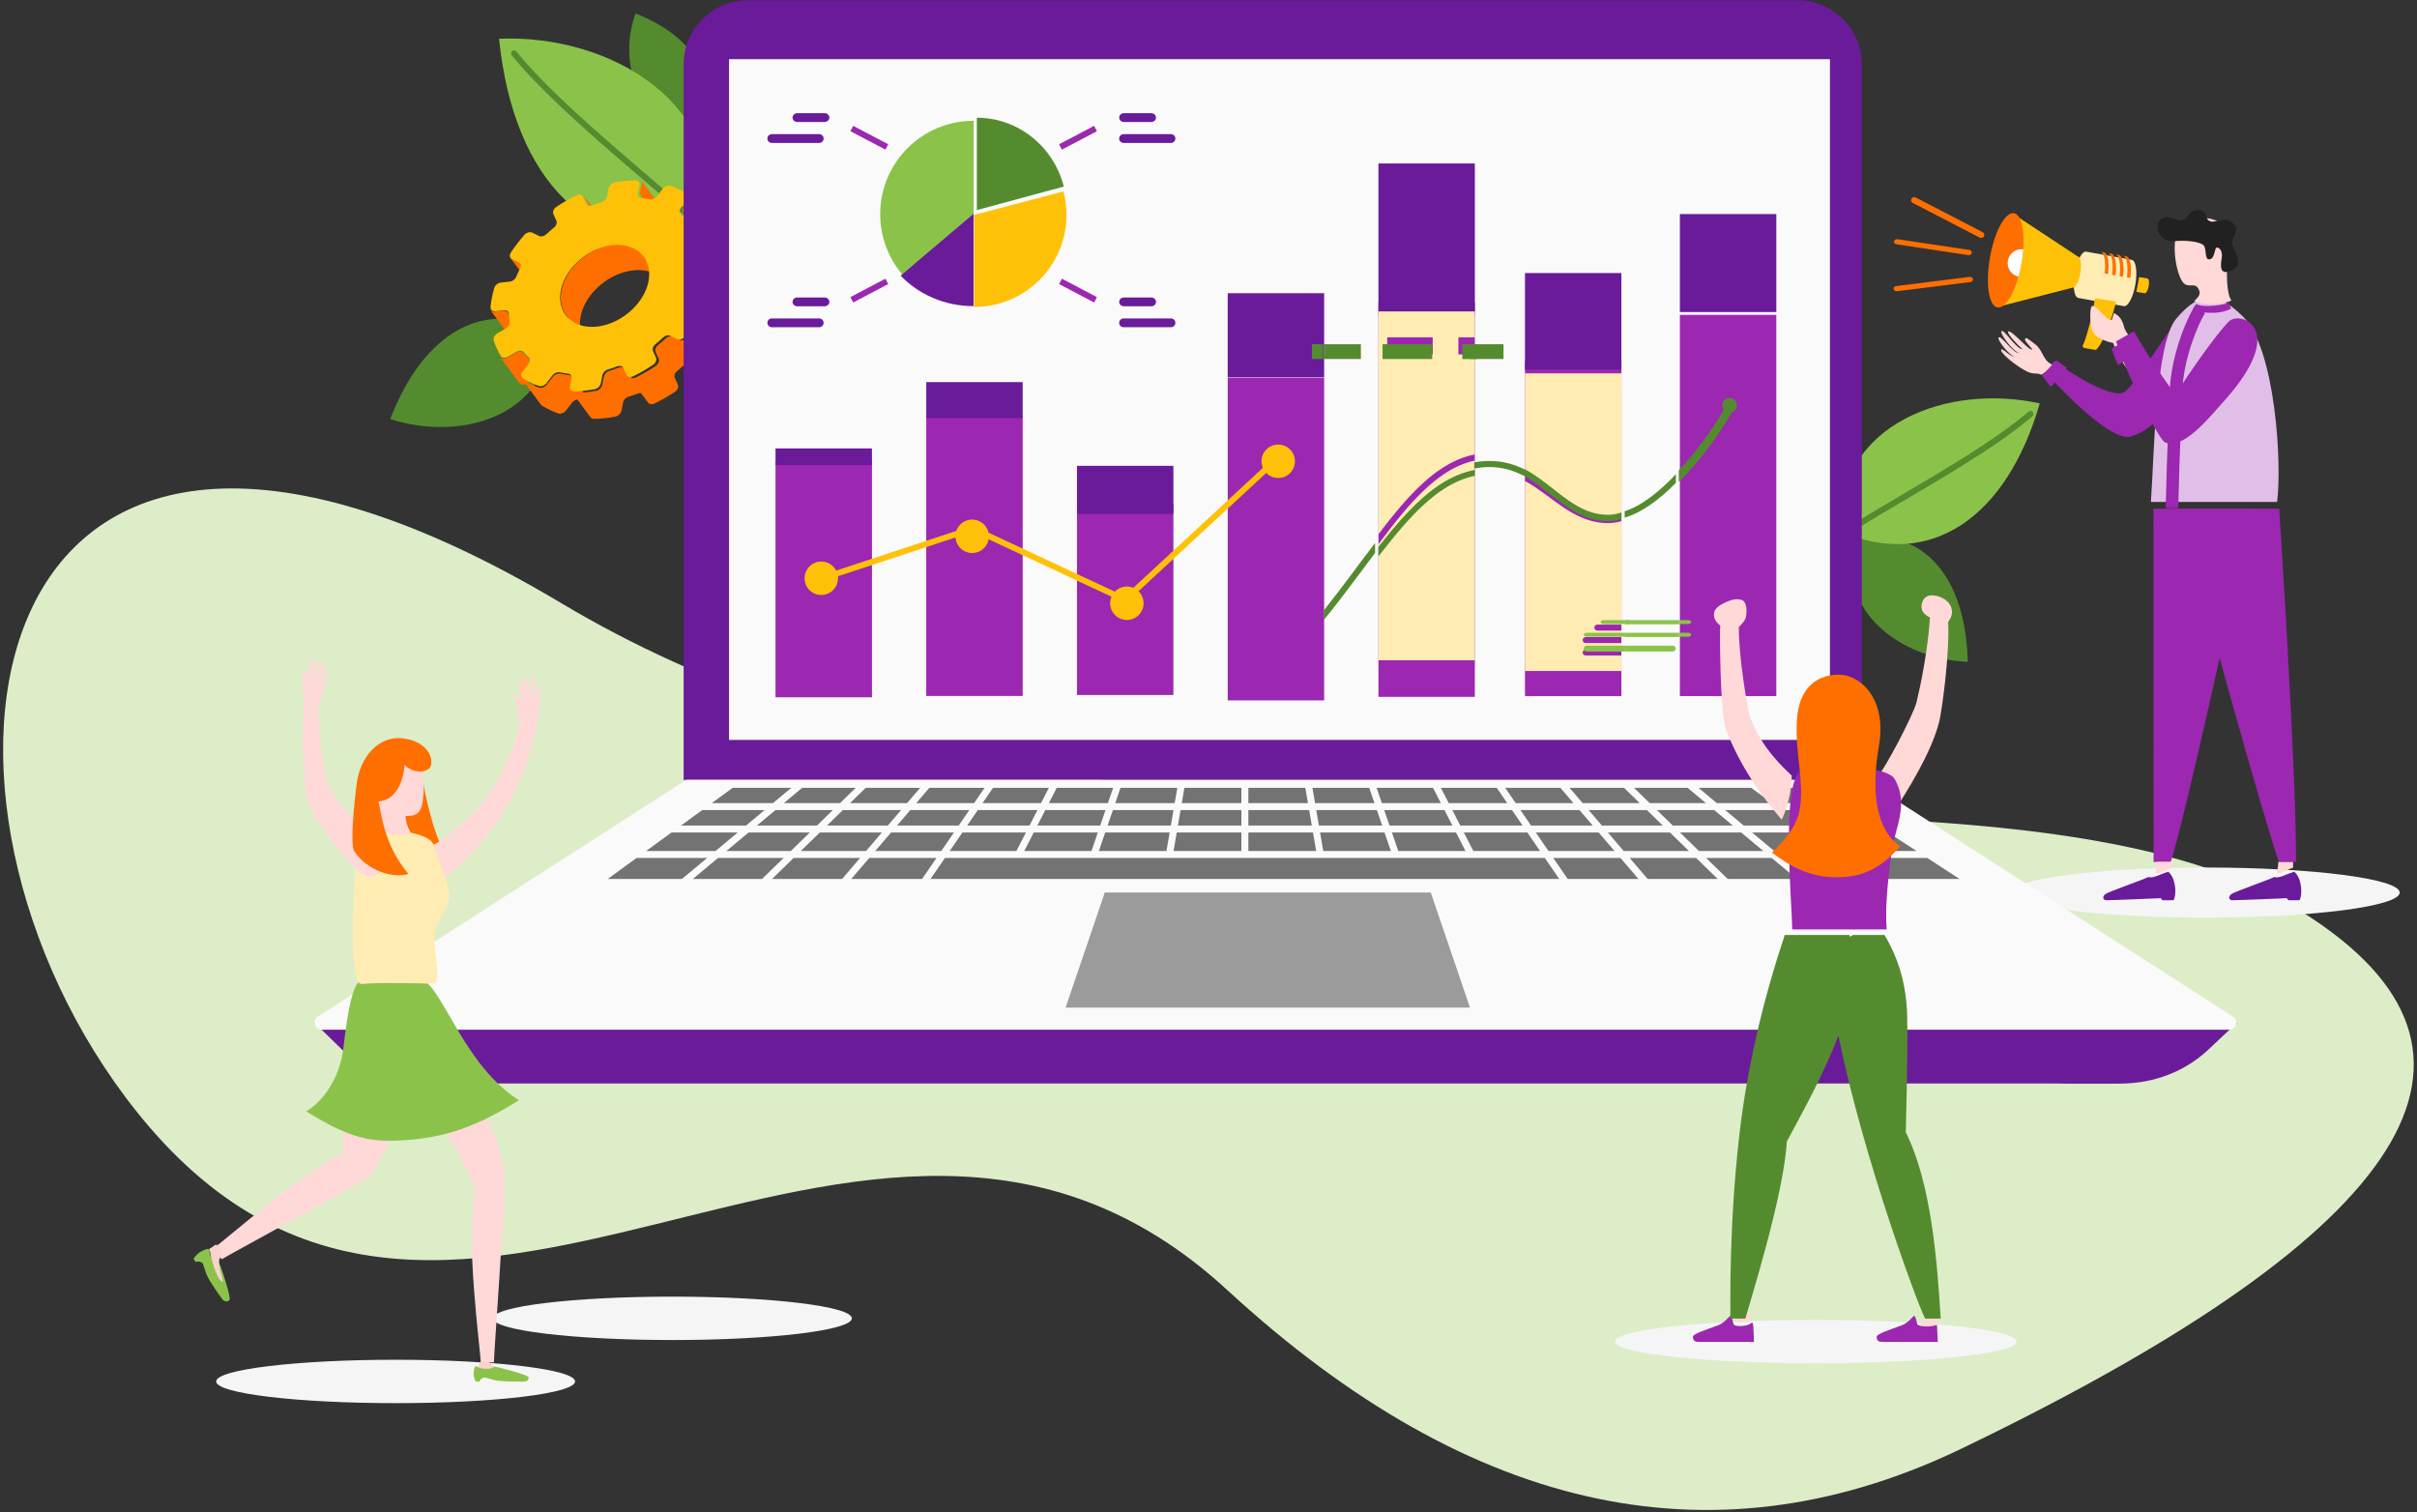 <?xml version="1.0" encoding="UTF-8"?>
<svg width="577px" height="361px" viewBox="0 0 577 361" version="1.1" xmlns="http://www.w3.org/2000/svg" xmlns:xlink="http://www.w3.org/1999/xlink">
    <rect x="0" y="0" width="577" height="361" fill="#333333" stroke="none"/>
    <!-- Generator: Sketch 64 (93537) - https://sketch.com -->
    <title>Feature1</title>
    <desc>Created with Sketch.</desc>
    <defs>
        <path d="M12.771,6.411 L6.008,6.411 L12.771,6.411 Z M5.267,6.227 C2.313,5.846 0.012,3.231 0.012,0.084 C0.012,3.231 2.313,5.846 5.267,6.227 Z" id="path-1"></path>
        <rect id="path-3" x="0.012" y="0.084" width="12.759" height="6.189"></rect>
    </defs>
    <g id="Landing" stroke="none" stroke-width="1" fill="none" fill-rule="evenodd">
        <g transform="translate(-67, -1311)" id="Feature">
            <g transform="translate(-66, 1216)">
                <g id="Feature-1" transform="translate(133, 90)">
                    <g id="Feature1" transform="translate(0, 5)">
                        <g id="Group" transform="translate(288.5, 238.5) scale(1, -1) translate(-288.5, -238.5) translate(0, 116)" fill="#DCEDC8">
                            <path d="M293,53 C205,134 105.204,-1.272 30,99 C-27,175 -5,300 134,217 C273,134 471,193 550,143 C602.667,109.667 576,67.333 470,16 C410.667,-13.333 351.667,-1 293,53 Z" id="Path"></path>
                        </g>
                        <g id="Group-28" transform="translate(93, 3)" fill-rule="nonzero">
                            <g id="Group" transform="translate(0, 73)" fill="#558B2F">
                                <path d="M38.891,3.648 C22.804,-5.463 8.02,3.535 0.164,24.04 C16.304,29.322 37.421,24.011 38.891,3.648" id="Path"></path>
                            </g>
                            <g id="Group" transform="translate(57, 0)" fill="#558B2F">
                                <path d="M15.348,26.762 C21.922,15.974 15.874,5.82 1.721,0.207 C-2.186,11.085 1.202,25.485 15.348,26.762" id="Path"></path>
                            </g>
                            <g id="Group" transform="translate(26, 6)" fill="#8BC34A">
                                <path d="M49.819,46.606 C22.036,53.473 3.563,33.974 0.137,0.253 C26.443,-0.904 55.894,15.736 49.819,46.606" id="Path"></path>
                            </g>
                            <g id="Group" transform="translate(29, 9)" fill="#558B2F">
                                <path d="M47.376,43.134 C45.245,40.927 42.029,38.053 38.211,34.742 C32.484,29.776 25.408,23.839 18.683,17.802 C11.959,11.766 5.585,5.625 1.288,0.297 C1.038,-0.011 0.584,-0.061 0.274,0.189 C-0.037,0.436 -0.086,0.89 0.164,1.198 C6.019,8.45 15.47,17.007 24.515,24.857 C29.037,28.78 33.455,32.524 37.264,35.825 C41.071,39.125 44.272,41.99 46.336,44.127 C46.612,44.414 47.069,44.423 47.356,44.147 C47.643,43.874 47.652,43.418 47.376,43.134" id="Path"></path>
                            </g>
                            <g id="Group" transform="translate(349, 125)" fill="#558B2F">
                                <path d="M0.923,0.492 C17.457,-2.212 27.315,10.083 27.738,29.994 C12.344,29.421 -4.059,18.278 0.923,0.492" id="Path"></path>
                            </g>
                            <g id="Group" transform="translate(346, 92)" fill="#8BC34A">
                                <path d="M0.095,31.756 C22.046,41.401 40.163,28.238 47.937,1.31 C26.371,-3.473 -0.4,5.763 0.095,31.756" id="Path"></path>
                            </g>
                            <g id="Group" transform="translate(346, 95)" fill="#558B2F">
                                <path d="M1.185,30.355 C3.222,28.881 6.321,26.965 9.994,24.778 C15.506,21.491 22.315,17.581 28.863,13.526 C35.417,9.467 41.694,5.271 46.189,1.371 C46.494,1.109 46.523,0.652 46.261,0.35 C45.993,0.05 45.534,0.017 45.237,0.282 C39.395,5.351 30.252,11.081 21.537,16.273 C17.188,18.871 12.932,21.34 9.251,23.536 C5.563,25.732 2.444,27.654 0.327,29.185 C0.007,29.419 -0.066,29.871 0.167,30.195 C0.407,30.519 0.857,30.591 1.185,30.355 Z" id="Path"></path>
                            </g>
                            <g id="Group" transform="translate(24, 40)" fill="#FF6F00">
                                <path d="M13.564,48.789 C13.089,49.407 12.26,49.719 11.662,49.51 C10.977,49.264 10.304,48.987 9.652,48.672 C9.453,48.576 9.262,48.472 9.069,48.371 L10.785,47.379 C11.42,47.019 12.123,47.049 12.484,47.461 C12.847,47.878 13.244,48.277 13.672,48.653 L13.564,48.789 Z M59.981,25.634 C58.836,24.09 57.692,22.546 56.55,21.004 L58.458,19.903 C58.703,19.764 58.912,19.579 59.07,19.373 C59.359,18.999 59.482,18.557 59.366,18.183 C58.946,16.861 58.375,15.61 57.655,14.442 L57.61,14.374 L53.03,8.196 L53.075,8.262 C53.795,9.43 54.368,10.681 54.788,12.005 C54.904,12.377 54.779,12.819 54.491,13.193 C54.332,13.4 54.124,13.584 53.878,13.725 L51.817,14.915 C51.576,15.053 51.372,15.236 51.215,15.438 C50.959,15.77 50.834,16.157 50.891,16.503 C50.982,17.129 51.047,17.769 51.074,18.412 C51.083,18.614 51.146,18.79 51.248,18.931 L54.9,23.855 C54.825,24.145 54.752,24.435 54.667,24.725 C54.61,24.917 54.515,25.099 54.385,25.264 C54.065,25.682 53.552,25.99 53.034,26.043 L50.876,26.263 C50.364,26.315 49.857,26.623 49.535,27.043 C49.439,27.164 49.361,27.296 49.302,27.435 C49.017,28.112 48.697,28.787 48.346,29.463 C48.115,29.905 48.121,30.353 48.348,30.659 L50.465,33.518 C50.024,34.184 49.553,34.844 49.049,35.497 C48.496,36.214 47.918,36.911 47.316,37.582 C46.79,38.173 45.962,38.413 45.403,38.143 L43.725,37.336 C43.211,37.089 42.467,37.274 41.932,37.778 C41.335,38.336 40.722,38.868 40.09,39.379 C39.961,39.484 39.851,39.599 39.756,39.722 C39.433,40.14 39.323,40.632 39.494,41.021 L40.238,42.638 C40.416,43.025 40.304,43.526 39.983,43.942 C39.854,44.109 39.694,44.261 39.504,44.388 C37.961,45.42 36.358,46.337 34.721,47.137 C34.438,47.276 34.157,47.322 33.9,47.307 C33.333,46.544 32.766,45.778 32.2,45.015 C31.923,44.639 31.35,44.536 30.76,44.756 C30.019,45.037 29.271,45.283 28.529,45.501 C28.109,45.624 27.731,45.89 27.475,46.225 C27.319,46.425 27.208,46.654 27.161,46.887 L26.769,48.879 C26.724,49.117 26.611,49.348 26.453,49.554 C26.165,49.926 25.726,50.214 25.254,50.3 C24.268,50.487 23.286,50.616 22.31,50.702 C21.368,49.431 20.425,48.158 19.481,46.884 C19.328,46.678 19.081,46.541 18.767,46.511 C18.081,46.44 17.404,46.337 16.75,46.198 C16.151,46.08 15.417,46.387 14.982,46.953 L13.696,48.62 C12.231,46.643 10.766,44.663 9.3,42.688 L9.178,42.556 C8.718,42.156 8.293,41.73 7.905,41.283 C7.544,40.87 6.842,40.839 6.206,41.202 L4.14,42.396 C3.479,42.774 2.744,42.719 2.414,42.275 C3.94,44.333 5.467,46.392 6.993,48.452 C7.283,48.844 7.886,48.914 8.477,48.672 C9.619,50.214 10.762,51.758 11.906,53.302 C11.974,53.392 12.066,53.517 12.135,53.61 C12.197,53.691 12.274,53.764 12.368,53.825 C12.957,54.192 13.579,54.538 14.232,54.85 C14.882,55.164 15.556,55.444 16.241,55.688 C16.84,55.899 17.67,55.584 18.144,54.969 L19.56,53.132 C19.88,52.719 20.356,52.448 20.823,52.376 L23.971,56.622 C24.148,56.862 24.451,57.005 24.835,56.999 C26.479,56.97 28.149,56.796 29.833,56.477 C30.305,56.394 30.744,56.106 31.031,55.732 C31.191,55.527 31.303,55.294 31.349,55.059 L31.739,53.064 C31.787,52.831 31.898,52.605 32.054,52.402 C32.311,52.07 32.688,51.802 33.108,51.681 C33.849,51.463 34.598,51.215 35.338,50.935 C35.574,50.847 35.801,50.825 36.012,50.836 L37.706,53.121 C38.011,53.535 38.667,53.627 39.299,53.317 C40.938,52.517 42.54,51.597 44.083,50.566 C44.273,50.438 44.434,50.287 44.561,50.122 C44.882,49.704 44.994,49.205 44.818,48.818 L44.073,47.199 C43.9,46.812 44.011,46.317 44.334,45.899 C44.43,45.776 44.54,45.662 44.669,45.556 C45.299,45.048 45.912,44.514 46.512,43.955 C47.046,43.454 47.791,43.267 48.305,43.515 L49.981,44.322 C50.542,44.591 51.369,44.353 51.896,43.759 C52.496,43.091 53.075,42.394 53.627,41.677 C54.181,40.96 54.698,40.234 55.179,39.504 C55.493,39.027 55.509,38.517 55.258,38.18 C54.541,37.21 53.823,36.243 53.107,35.275 C53.386,34.721 53.647,34.169 53.88,33.612 C53.939,33.474 54.019,33.344 54.113,33.221 C54.436,32.801 54.943,32.495 55.454,32.442 L57.614,32.222 C58.131,32.168 58.641,31.862 58.964,31.444 C59.091,31.279 59.189,31.094 59.246,30.905 C59.699,29.348 59.995,27.802 60.145,26.285 C60.171,26.03 60.108,25.807 59.981,25.634 Z M22.765,38.47 C20.683,35.662 21.035,31.299 24.02,27.426 C27.895,22.403 34.747,20.112 39.323,22.313 C40.377,22.821 41.218,23.522 41.842,24.363 L37.262,18.185 C36.64,17.343 35.799,16.641 34.744,16.133 C30.168,13.932 23.315,16.223 19.441,21.246 C16.457,25.119 16.103,29.482 18.185,32.291 L22.765,38.47 Z M50.725,13.956 C50.446,13.58 50.499,13.013 50.883,12.511 L52.304,10.67 C52.693,10.167 52.744,9.593 52.469,9.223 L47.892,3.046 C48.164,3.413 48.115,3.987 47.727,4.491 L46.305,6.334 C45.92,6.833 45.867,7.402 46.144,7.776 L50.725,13.956 Z M5.627,37.571 L7.788,37.353 C8.223,37.305 8.58,37.45 8.78,37.723 L4.201,31.543 C4.001,31.272 3.644,31.125 3.208,31.173 L1.048,31.393 C0.608,31.437 0.247,31.292 0.047,31.022 L4.625,37.199 C4.825,37.47 5.186,37.617 5.627,37.571 Z M40.544,9.764 C40.391,9.562 40.333,9.292 40.39,8.99 L40.786,6.991 C40.844,6.683 40.784,6.411 40.633,6.206 L36.055,0.029 C36.206,0.233 36.266,0.506 36.207,0.811 L35.81,2.811 C35.754,3.114 35.813,3.382 35.963,3.587 L40.544,9.764 Z M9.68,24.923 L11.349,25.728 C11.487,25.794 11.597,25.884 11.678,25.994 L7.099,19.817 C7.018,19.707 6.908,19.615 6.771,19.551 L5.1,18.746 C4.962,18.678 4.85,18.585 4.767,18.475 L9.345,24.653 C9.428,24.765 9.541,24.857 9.68,24.923 Z M23.157,5.304 L23.245,5.454 L27.824,11.634 L27.735,11.484 L26.991,9.866 L26.901,9.712 C25.374,7.653 23.849,5.595 22.323,3.534 L22.413,3.688 L23.157,5.304 Z" id="Shape"></path>
                            </g>
                            <g id="Group" transform="translate(24, 40)" fill="#FFC107">
                                <path d="M35.471,29.174 C39.265,24.229 38.712,18.456 34.231,16.288 C29.752,14.118 23.042,16.377 19.249,21.323 C15.453,26.275 16.007,32.046 20.486,34.213 C24.966,36.383 31.674,34.127 35.471,29.174 Z M43.085,1.353 C43.759,1.587 44.418,1.862 45.057,2.172 C45.694,2.479 46.303,2.819 46.875,3.187 C47.378,3.506 47.407,4.216 46.943,4.822 L45.551,6.637 C45.124,7.193 45.115,7.839 45.52,8.194 C45.962,8.59 46.377,9.01 46.763,9.454 C47.115,9.85 47.804,9.889 48.421,9.532 L50.45,8.358 C51.126,7.966 51.879,8.036 52.179,8.536 C52.884,9.688 53.445,10.918 53.856,12.221 C53.97,12.587 53.847,13.023 53.565,13.391 C53.41,13.594 53.206,13.776 52.965,13.917 L50.948,15.086 C50.711,15.225 50.511,15.402 50.358,15.604 C50.108,15.929 49.985,16.31 50.04,16.65 C50.13,17.267 50.194,17.897 50.22,18.531 C50.244,19.107 50.715,19.473 51.36,19.406 L53.476,19.19 C54.183,19.116 54.682,19.556 54.617,20.197 C54.473,21.691 54.179,23.213 53.737,24.746 C53.682,24.934 53.588,25.114 53.461,25.279 C53.148,25.688 52.646,25.991 52.138,26.045 L50.025,26.26 C49.524,26.312 49.029,26.615 48.713,27.028 C48.619,27.15 48.542,27.277 48.485,27.414 C48.205,28.081 47.893,28.746 47.549,29.41 C47.238,30.001 47.362,30.606 47.867,30.85 L49.508,31.643 C50.058,31.909 50.166,32.589 49.755,33.215 C49.285,33.932 48.778,34.646 48.238,35.352 C47.695,36.06 47.13,36.744 46.54,37.405 C46.026,37.987 45.215,38.223 44.668,37.957 L43.025,37.165 C42.522,36.92 41.793,37.102 41.269,37.598 C40.685,38.148 40.085,38.672 39.466,39.174 C39.34,39.278 39.232,39.391 39.139,39.512 C38.823,39.923 38.714,40.408 38.882,40.792 L39.611,42.383 C39.785,42.764 39.675,43.258 39.361,43.667 C39.235,43.832 39.078,43.981 38.892,44.107 C37.381,45.122 35.812,46.027 34.209,46.814 C33.518,47.153 32.8,47.004 32.558,46.469 L31.83,44.878 C31.612,44.386 30.983,44.226 30.331,44.468 C29.606,44.746 28.873,44.988 28.147,45.205 C27.736,45.324 27.366,45.588 27.115,45.915 C26.963,46.112 26.853,46.337 26.807,46.567 L26.424,48.528 C26.38,48.762 26.269,48.992 26.114,49.193 C25.833,49.559 25.402,49.843 24.941,49.927 C23.292,50.241 21.657,50.41 20.048,50.441 C19.355,50.454 18.927,49.958 19.054,49.299 L19.436,47.331 C19.555,46.731 19.2,46.257 18.589,46.196 C17.917,46.127 17.255,46.027 16.615,45.889 C16.028,45.772 15.31,46.075 14.883,46.632 L13.496,48.44 C13.031,49.048 12.219,49.356 11.633,49.15 C10.962,48.91 10.304,48.635 9.665,48.325 C9.027,48.017 8.418,47.678 7.842,47.316 C7.335,46.993 7.314,46.281 7.779,45.675 L9.167,43.864 C9.593,43.308 9.603,42.662 9.202,42.303 C8.751,41.909 8.334,41.489 7.955,41.049 C7.602,40.642 6.914,40.612 6.292,40.969 L4.269,42.145 C3.593,42.535 2.838,42.459 2.539,41.965 C1.834,40.813 1.273,39.583 0.867,38.275 C0.749,37.909 0.869,37.472 1.152,37.104 C1.307,36.903 1.509,36.723 1.747,36.584 L3.766,35.415 C4.006,35.274 4.207,35.094 4.362,34.893 C4.612,34.568 4.735,34.189 4.681,33.845 C4.584,33.232 4.524,32.606 4.501,31.965 C4.474,31.394 4.006,31.024 3.356,31.095 L1.242,31.312 C0.536,31.385 0.036,30.948 0.099,30.305 C0.246,28.81 0.537,27.288 0.98,25.755 C1.036,25.567 1.132,25.385 1.258,25.22 C1.572,24.811 2.069,24.508 2.578,24.458 L4.688,24.239 C5.193,24.185 5.686,23.889 5.999,23.479 C6.093,23.356 6.171,23.224 6.229,23.087 C6.507,22.42 6.824,21.758 7.169,21.093 C7.478,20.493 7.348,19.893 6.845,19.651 L5.208,18.858 C4.66,18.594 4.548,17.912 4.962,17.28 C5.436,16.563 5.944,15.848 6.484,15.143 C7.026,14.437 7.592,13.752 8.176,13.088 C8.687,12.512 9.501,12.278 10.051,12.544 L11.687,13.337 C12.191,13.581 12.924,13.391 13.448,12.904 C14.033,12.356 14.629,11.827 15.247,11.325 C15.376,11.221 15.488,11.106 15.581,10.983 C15.896,10.571 16.005,10.086 15.829,9.71 L15.106,8.118 C14.93,7.737 15.04,7.248 15.353,6.838 C15.48,6.674 15.639,6.522 15.825,6.394 C17.336,5.381 18.905,4.476 20.508,3.688 C21.198,3.348 21.917,3.499 22.159,4.032 L22.888,5.626 C23.11,6.111 23.734,6.277 24.391,6.026 C25.112,5.756 25.841,5.511 26.575,5.292 C26.981,5.175 27.348,4.918 27.598,4.593 C27.752,4.391 27.86,4.166 27.905,3.932 L28.288,1.971 C28.333,1.739 28.441,1.514 28.596,1.312 C28.88,0.944 29.315,0.656 29.781,0.567 C31.426,0.26 33.06,0.091 34.67,0.063 C35.362,0.041 35.79,0.544 35.664,1.2 L35.276,3.168 C35.163,3.77 35.517,4.238 36.127,4.307 C36.795,4.372 37.456,4.472 38.107,4.606 C38.689,4.729 39.407,4.426 39.834,3.87 L41.225,2.057 C41.69,1.449 42.494,1.141 43.085,1.353" id="Shape"></path>
                            </g>
                        </g>
                        <g id="Group" transform="translate(526.5, 213.5) scale(-1, 1) rotate(90) translate(-526.5, -213.5) translate(520, 167)" fill="#F5F5F5" fill-rule="nonzero">
                            <path d="M6.09,0.138 C2.786,0.138 0.11,20.9 0.11,46.506 C0.11,72.111 2.786,92.867 6.09,92.867 C9.391,92.867 12.069,72.111 12.069,46.506 C12.069,20.9 9.391,0.138 6.09,0.138" id="Path"></path>
                        </g>
                        <g id="Group" transform="translate(94.5, 330) scale(-1, 1) rotate(90) translate(-94.5, -330) translate(89, 287)" fill="#F5F5F5" fill-rule="nonzero">
                            <path d="M5.304,0.105 C2.444,0.105 0.125,19.285 0.125,42.946 C0.125,66.606 2.444,85.786 5.304,85.786 C8.164,85.786 10.483,66.606 10.483,42.946 C10.483,19.285 8.164,0.105 5.304,0.105" id="Path"></path>
                        </g>
                        <g id="Group" transform="translate(160.5, 315) scale(-1, 1) rotate(90) translate(-160.5, -315) translate(155, 272)" fill="#F5F5F5" fill-rule="nonzero">
                            <path d="M5.235,0.177 C2.376,0.177 0.056,19.357 0.056,43.017 C0.056,66.678 2.376,85.857 5.235,85.857 C8.095,85.857 10.414,66.678 10.414,43.017 C10.414,19.357 8.095,0.177 5.235,0.177" id="Path"></path>
                        </g>
                        <g id="Group-27" transform="translate(75, 0)">
                            <g id="Group" transform="translate(358.5, 320) scale(-1, 1) rotate(-90) translate(-358.5, -320) translate(353, 272)" fill="#F5F5F5" fill-rule="nonzero">
                                <path d="M5.214,0.062 C8.071,0.062 10.387,21.536 10.387,48.025 C10.387,74.513 8.071,95.987 5.214,95.987 C2.357,95.987 0.041,74.513 0.041,48.025 C0.041,21.536 2.357,0.062 5.214,0.062" id="Path"></path>
                            </g>
                            <g id="Group" transform="translate(0, 244)" fill="#6A1B9A" fill-rule="nonzero">
                                <path d="M0.08,0.186 L6.673,6.6 C12.07,11.765 19.39,14.665 27.023,14.665 L429.848,14.665 C437.474,14.665 444.793,11.765 450.191,6.601 L456.896,0.186 L0.08,0.186 Z" id="Path"></path>
                            </g>
                            <g id="Group" transform="translate(415, 244)" fill="#6A1B9A" fill-rule="nonzero">
                                <path d="M27.566,0.186 L20.742,6.601 C15.245,11.765 7.798,14.665 0.029,14.665 L16.465,14.665 C24.227,14.665 31.677,11.765 37.171,6.601 L43.995,0.186 L27.566,0.186 Z" id="Path"></path>
                            </g>
                            <g id="Group" transform="translate(88, 0)" fill="#6A1B9A" fill-rule="nonzero">
                                <path d="M15.565,0.074 L266.098,0.074 C274.577,0.074 281.457,6.927 281.457,15.381 L281.457,186.207 L0.203,186.207 L0.203,15.381 C0.203,6.927 7.08,0.074 15.565,0.074" id="Path"></path>
                            </g>
                            <g id="Group" transform="translate(99, 14)" fill="#FAFAFA">
                                <rect id="Rectangle" x="0.037" y="0.129" width="262.816" height="162.514"></rect>
                            </g>
                            <g id="Group" transform="translate(0, 186)" fill="#FAFAFA" fill-rule="nonzero">
                                <path d="M370.084,0.157 L88.867,0.157 L0.889,56.69 C-0.536,57.605 0.104,59.83 1.794,59.83 L457.163,59.83 C458.849,59.83 459.489,57.605 458.065,56.69 L370.084,0.157 Z" id="Path"></path>
                            </g>
                            <g id="Group" transform="translate(227.5, 227) scale(-1, 1) translate(-227.5, -227) translate(179, 213)" fill="#000000" fill-opacity="0.38" fill-rule="nonzero">
                                <polygon id="Path" points="0.078 27.562 96.616 27.562 87.263 0.081 9.433 0.081"></polygon>
                            </g>
                            <g id="Group" transform="translate(70, 188)" fill="#000000" fill-opacity="0.54" fill-rule="nonzero">
                                <path d="M271.274,9.09 L288.213,9.09 L290.489,10.752 L296.537,15.166 L312.532,15.166 L297.495,5.389 L266.833,5.389 L271.274,9.09 Z M135.143,5.389 L120.678,5.389 L119.41,9.09 L134.51,9.09 L135.143,5.389 Z M134.225,10.752 L118.842,10.752 L117.33,15.166 L133.47,15.166 L134.225,10.752 Z M71.545,3.729 L74.66,0.093 L61.665,0.093 L57.927,3.729 L71.545,3.729 Z M120.731,0.093 L107.265,0.093 L105.396,3.729 L119.486,3.729 L120.731,0.093 Z M87.541,3.729 L90.032,0.093 L76.854,0.093 L73.738,3.729 L87.541,3.729 Z M103.522,3.729 L105.391,0.093 L92.052,0.093 L89.56,3.729 L103.522,3.729 Z M118.918,5.389 L104.543,5.389 L102.639,9.09 L117.648,9.09 L118.918,5.389 Z M35.692,9.09 L50.027,9.09 L53.833,5.389 L40.133,5.389 L35.692,9.09 Z M117.08,10.752 L101.786,10.752 L99.517,15.166 L115.565,15.166 L117.08,10.752 Z M28.408,15.166 L43.783,15.166 L48.32,10.752 L33.701,10.752 L28.408,15.166 Z M52.414,9.09 L66.951,9.09 L70.123,5.389 L56.221,5.389 L52.414,9.09 Z M99.91,10.752 L84.747,10.752 L81.721,15.166 L97.643,15.166 L99.91,10.752 Z M102.669,5.389 L88.422,5.389 L85.885,9.09 L100.766,9.09 L102.669,5.389 Z M65.529,10.752 L50.707,10.752 L46.17,15.166 L61.747,15.166 L65.529,10.752 Z M82.726,10.752 L67.722,10.752 L63.941,15.166 L79.702,15.166 L82.726,10.752 Z M225.804,16.826 L229.24,21.836 L246.144,21.836 L241.849,16.826 L225.804,16.826 Z M244.042,16.826 L248.335,21.836 L265.058,21.836 L259.906,16.826 L244.042,16.826 Z M280.552,16.826 L286.566,21.836 L302.86,21.836 L295.991,16.826 L280.552,16.826 Z M55.54,3.729 L59.277,0.093 L46.485,0.093 L42.126,3.729 L55.54,3.729 Z M80.583,16.826 L77.149,21.836 L227.219,21.836 L223.783,16.826 L80.583,16.826 Z M262.293,16.826 L267.445,21.836 L283.966,21.836 L277.952,16.826 L262.293,16.826 Z M315.086,16.826 L298.813,16.826 L305.682,21.836 L322.793,21.836 L315.086,16.826 Z M62.518,16.826 L58.224,21.836 L75.128,21.836 L78.564,16.826 L62.518,16.826 Z M37.534,5.389 L22.641,5.389 L17.567,9.09 L33.093,9.09 L37.534,5.389 Z M43.885,0.093 L29.9,0.093 L24.918,3.729 L39.526,3.729 L43.885,0.093 Z M31.102,10.752 L15.29,10.752 L9.24,15.166 L25.808,15.166 L31.102,10.752 Z M44.462,16.826 L39.31,21.836 L56.031,21.836 L60.324,16.826 L44.462,16.826 Z M6.964,16.826 L0.093,21.836 L17.806,21.836 L23.817,16.826 L6.964,16.826 Z M26.416,16.826 L20.405,21.836 L36.922,21.836 L42.076,16.826 L26.416,16.826 Z M246.44,3.729 L242.704,0.093 L229.706,0.093 L232.821,3.729 L246.44,3.729 Z M222.645,15.166 L219.621,10.752 L204.455,10.752 L206.725,15.166 L222.645,15.166 Z M204.851,15.166 L202.582,10.752 L187.288,10.752 L188.801,15.166 L204.851,15.166 Z M240.428,15.166 L236.646,10.752 L221.64,10.752 L224.666,15.166 L240.428,15.166 Z M258.198,15.166 L253.661,10.752 L238.837,10.752 L242.619,15.166 L258.198,15.166 Z M294.947,3.729 L289.357,0.093 L275.878,0.093 L280.861,3.729 L294.947,3.729 Z M275.959,15.166 L270.665,10.752 L256.048,10.752 L260.585,15.166 L275.959,15.166 Z M293.715,15.166 L287.667,10.752 L273.265,10.752 L278.557,15.166 L293.715,15.166 Z M169.223,5.389 L169.858,9.09 L184.956,9.09 L183.687,5.389 L169.223,5.389 Z M199.825,5.389 L185.45,5.389 L186.718,9.09 L201.727,9.09 L199.825,5.389 Z M187.036,15.166 L185.524,10.752 L170.141,10.752 L170.898,15.166 L187.036,15.166 Z M268.674,9.09 L264.233,5.389 L250.535,5.389 L254.34,9.09 L268.674,9.09 Z M217.965,5.389 L220.502,9.09 L235.223,9.09 L232.051,5.389 L217.965,5.389 Z M234.244,5.389 L237.414,9.09 L251.953,9.09 L248.148,5.389 L234.244,5.389 Z M201.699,5.389 L203.603,9.09 L218.483,9.09 L215.946,5.389 L201.699,5.389 Z M168.45,10.752 L153.017,10.752 L153.017,15.166 L169.205,15.166 L168.45,10.752 Z M69.145,9.09 L83.864,9.09 L86.403,5.389 L72.316,5.389 L69.145,9.09 Z M151.349,0.093 L137.745,0.093 L137.123,3.729 L151.349,3.729 L151.349,0.093 Z M136.053,0.093 L122.493,0.093 L121.249,3.729 L135.428,3.729 L136.053,0.093 Z M167.53,5.389 L153.017,5.389 L153.017,9.09 L168.165,9.09 L167.53,5.389 Z M151.349,5.389 L136.836,5.389 L136.203,9.09 L151.349,9.09 L151.349,5.389 Z M135.163,15.166 L151.349,15.166 L151.349,10.752 L135.918,10.752 L135.163,15.166 Z M198.97,3.729 L197.103,0.093 L183.635,0.093 L184.882,3.729 L198.97,3.729 Z M230.628,3.729 L227.515,0.093 L214.336,0.093 L216.827,3.729 L230.628,3.729 Z M262.242,3.729 L257.882,0.093 L245.091,0.093 L248.827,3.729 L262.242,3.729 Z M166.623,0.093 L153.017,0.093 L153.017,3.729 L167.245,3.729 L166.623,0.093 Z M214.808,3.729 L212.317,0.093 L198.977,0.093 L200.846,3.729 L214.808,3.729 Z M183.117,3.729 L181.873,0.093 L168.315,0.093 L168.938,3.729 L183.117,3.729 Z M278.039,3.729 L273.056,0.093 L260.482,0.093 L264.84,3.729 L278.039,3.729 Z" id="Shape"></path>
                            </g>
                            <g id="Group" transform="translate(110, 110)" fill="#9C27B0">
                                <rect id="Rectangle" x="0.138" y="0.175" width="23.02" height="56.289"></rect>
                            </g>
                            <g id="Group" transform="translate(110, 107)" fill="#6A1B9A">
                                <rect id="Rectangle" x="0.138" y="0.053" width="23.02" height="3.993"></rect>
                            </g>
                            <g id="Group" transform="translate(146, 99)" fill="#9C27B0">
                                <rect id="Rectangle" x="0.121" y="0.172" width="23.02" height="66.975"></rect>
                            </g>
                            <g id="Group" transform="translate(146, 91)" fill="#6A1B9A">
                                <rect id="Rectangle" x="0.121" y="0.224" width="23.02" height="8.582"></rect>
                            </g>
                            <g id="Group" transform="translate(182, 120)" fill="#9C27B0">
                                <rect id="Rectangle" x="0.104" y="0.174" width="23.019" height="45.744"></rect>
                            </g>
                            <g id="Group" transform="translate(182, 111)" fill="#6A1B9A">
                                <rect id="Rectangle" x="0.104" y="0.212" width="23.019" height="11.465"></rect>
                            </g>
                            <g id="Group" transform="translate(218, 90)" fill="#9C27B0">
                                <rect id="Rectangle" x="0.085" y="0.173" width="23.02" height="77.033"></rect>
                            </g>
                            <g id="Group" transform="translate(218, 70)" fill="#6A1B9A">
                                <rect id="Rectangle" x="0.085" y="0" width="23.02" height="20.072"></rect>
                            </g>
                            <g id="Group" transform="translate(254, 72)" fill="#9C27B0">
                                <rect id="Rectangle" x="0.068" y="0.173" width="23.02" height="94.189"></rect>
                            </g>
                            <g id="Group" transform="translate(254, 39)" fill="#6A1B9A">
                                <rect id="Rectangle" x="0.068" y="0.028" width="23.02" height="36.294"></rect>
                            </g>
                            <g id="Group" transform="translate(289, 86)" fill="#9C27B0">
                                <rect id="Rectangle" x="0.049" y="0.174" width="23.02" height="80.02"></rect>
                            </g>
                            <g id="Group" transform="translate(289, 65)" fill="#6A1B9A">
                                <rect id="Rectangle" x="0.049" y="0.186" width="23.02" height="23.079"></rect>
                            </g>
                            <g id="Group" transform="translate(326, 75)" fill="#9C27B0">
                                <rect id="Rectangle" x="0.03" y="0.171" width="23.022" height="91.016"></rect>
                            </g>
                            <g id="Group" transform="translate(326, 51)" fill="#6A1B9A">
                                <rect id="Rectangle" x="0.03" y="0.106" width="23.022" height="23.394"></rect>
                            </g>
                            <g id="Group" transform="translate(146.965, 46.484) scale(-1, 1) rotate(-23.972) translate(-146.965, -46.484) translate(135.465, 25.984)" fill="#8BC34A" fill-rule="nonzero">
                                <path d="M9.109,0.12 C20.368,5.122 25.436,18.3 20.431,29.553 C18.095,34.802 13.978,38.704 9.109,40.866 L0.044,20.493 L9.109,0.12 Z" id="Path"></path>
                            </g>
                            <g id="Group" transform="translate(158, 28)" fill="#558B2F" fill-rule="nonzero">
                                <path d="M0.199,0.108 L0.199,22.153 L20.965,16.533 C18.545,7.079 10.166,0.108 0.199,0.108" id="Path"></path>
                            </g>
                            <g id="Group" transform="translate(140, 51)" fill="#6A1B9A" fill-rule="nonzero">
                                <path d="M-0,14.809 C4.292,19.278 10.503,22.089 17.414,22.089 L17.414,0.043 L-0,14.809 Z" id="Path"></path>
                            </g>
                            <g id="Group" transform="translate(169, 59.5) scale(-1, 1) rotate(90) translate(-169, -59.5) translate(155, 48)" fill="#FFC107" fill-rule="nonzero">
                                <path d="M5.802,0.052 L27.784,0.052 C27.784,12.227 17.942,22.097 5.802,22.097 C3.864,22.097 1.986,21.843 0.198,21.371 L5.802,0.052 Z" id="Path"></path>
                            </g>
                            <g id="Group" transform="translate(182.453, 32.736) scale(-1, 1) rotate(-152.241) translate(-182.453, -32.736) translate(177.453, 31.736)" fill="#9C27B0">
                                <rect id="Rectangle" x="0.114" y="0.198" width="9.448" height="1.443"></rect>
                            </g>
                            <g id="Group" transform="translate(182.574, 69.297) scale(-1, 1) rotate(152.241) translate(-182.574, -69.297) translate(177.574, 68.297)" fill="#9C27B0">
                                <rect id="Rectangle" x="0.113" y="0.103" width="9.449" height="1.443"></rect>
                            </g>
                            <g id="Group" transform="translate(132.255, 32.835) scale(-1, 1) rotate(-27.759) translate(-132.255, -32.835) translate(127.255, 31.835)" fill="#9C27B0">
                                <rect id="Rectangle" x="0.015" y="0.196" width="9.449" height="1.443"></rect>
                            </g>
                            <g id="Group" transform="translate(132.657, 69.506) scale(-1, 1) rotate(27.76) translate(-132.657, -69.506) translate(127.657, 68.506)" fill="#9C27B0">
                                <rect id="Rectangle" x="0.332" y="0.101" width="9.448" height="1.443"></rect>
                            </g>
                            <g id="Group" transform="translate(192, 32)" fill="#6A1B9A" fill-rule="nonzero">
                                <path d="M1.233,2.127 L12.536,2.127 C13.122,2.127 13.597,1.655 13.597,1.075 C13.597,0.495 13.122,0.025 12.536,0.025 L1.233,0.025 C0.646,0.025 0.171,0.495 0.171,1.075 C0.171,1.655 0.646,2.127 1.233,2.127" id="Path"></path>
                            </g>
                            <g id="Group" transform="translate(192, 27)" fill="#6A1B9A" fill-rule="nonzero">
                                <path d="M1.306,2.125 L7.841,2.125 C8.465,2.125 8.968,1.653 8.968,1.073 C8.968,0.493 8.465,0.023 7.841,0.023 L1.306,0.023 C0.685,0.023 0.181,0.493 0.181,1.073 C0.181,1.653 0.685,2.125 1.306,2.125" id="Path"></path>
                            </g>
                            <g id="Group" transform="translate(192, 76)" fill="#6A1B9A" fill-rule="nonzero">
                                <path d="M1.233,2.123 L12.536,2.123 C13.122,2.123 13.597,1.651 13.597,1.071 C13.597,0.491 13.122,0.021 12.536,0.021 L1.233,0.021 C0.646,0.021 0.171,0.491 0.171,1.071 C0.171,1.651 0.646,2.123 1.233,2.123" id="Path"></path>
                            </g>
                            <g id="Group" transform="translate(192, 71)" fill="#6A1B9A" fill-rule="nonzero">
                                <path d="M1.306,2.121 L7.841,2.121 C8.465,2.121 8.968,1.651 8.968,1.071 C8.968,0.491 8.465,0.019 7.841,0.019 L1.306,0.019 C0.685,0.019 0.181,0.491 0.181,1.071 C0.181,1.651 0.685,2.121 1.306,2.121" id="Path"></path>
                            </g>
                            <g id="Group" transform="translate(108, 32)" fill="#6A1B9A" fill-rule="nonzero">
                                <path d="M1.254,2.127 L12.556,2.127 C13.143,2.127 13.618,1.655 13.618,1.075 C13.618,0.495 13.143,0.025 12.556,0.025 L1.254,0.025 C0.667,0.025 0.192,0.495 0.192,1.075 C0.192,1.655 0.667,2.127 1.254,2.127" id="Path"></path>
                            </g>
                            <g id="Group" transform="translate(114, 27)" fill="#6A1B9A" fill-rule="nonzero">
                                <path d="M1.327,2.125 L7.862,2.125 C8.485,2.125 8.988,1.653 8.988,1.073 C8.988,0.493 8.485,0.023 7.862,0.023 L1.327,0.023 C0.705,0.023 0.202,0.493 0.202,1.073 C0.202,1.653 0.705,2.125 1.327,2.125" id="Path"></path>
                            </g>
                            <g id="Group" transform="translate(108, 76)" fill="#6A1B9A" fill-rule="nonzero">
                                <path d="M1.254,2.123 L12.556,2.123 C13.143,2.123 13.618,1.651 13.618,1.071 C13.618,0.491 13.143,0.021 12.556,0.021 L1.254,0.021 C0.667,0.021 0.192,0.491 0.192,1.071 C0.192,1.651 0.667,2.123 1.254,2.123" id="Path"></path>
                            </g>
                            <g id="Group" transform="translate(114, 71)" fill="#6A1B9A" fill-rule="nonzero">
                                <path d="M1.327,2.121 L7.862,2.121 C8.485,2.121 8.988,1.651 8.988,1.071 C8.988,0.491 8.485,0.019 7.862,0.019 L1.327,0.019 C0.705,0.019 0.202,0.491 0.202,1.071 C0.202,1.651 0.705,2.121 1.327,2.121" id="Path"></path>
                            </g>
                            <g id="Group" transform="translate(120, 109)" fill="#FFC107" fill-rule="nonzero">
                                <path d="M1.125,29.871 L37.175,17.958 L73.237,34.801 C73.512,34.93 73.836,34.881 74.056,34.677 L110.041,1.355 C110.332,1.085 110.343,0.636 110.066,0.353 C109.788,0.071 109.327,0.06 109.034,0.33 L73.415,33.312 L37.538,16.557 C37.364,16.475 37.168,16.464 36.987,16.524 L0.655,28.531 C0.274,28.656 0.07,29.058 0.2,29.428 C0.329,29.798 0.744,29.997 1.125,29.871 Z" id="Path"></path>
                            </g>
                            <path d="M121.059,134.064 C118.854,134.064 117.066,135.852 117.066,138.057 C117.066,140.262 118.854,142.05 121.059,142.05 C123.265,142.05 125.053,140.262 125.053,138.057 C125.053,135.852 123.265,134.064 121.059,134.064" id="Path" fill="#FFC107" fill-rule="nonzero" transform="translate(121.06, 138.057) scale(-1, 1) rotate(90) translate(-121.06, -138.057) "></path>
                            <path d="M157.083,124.043 C154.876,124.043 153.09,125.831 153.09,128.036 C153.09,130.24 154.876,132.029 157.083,132.029 C159.29,132.029 161.076,130.24 161.076,128.036 C161.076,125.831 159.29,124.043 157.083,124.043" id="Path" fill="#FFC107" fill-rule="nonzero" transform="translate(157.083, 128.036) scale(-1, 1) rotate(90) translate(-157.083, -128.036) "></path>
                            <path d="M194.013,140.023 C191.806,140.023 190.02,141.813 190.02,144.015 C190.02,146.22 191.806,148.011 194.013,148.011 C196.218,148.011 198.006,146.22 198.006,144.015 C198.006,141.813 196.218,140.023 194.013,140.023" id="Path" fill="#FFC107" fill-rule="nonzero" transform="translate(194.013, 144.017) scale(-1, 1) rotate(90) translate(-194.013, -144.017) "></path>
                            <g id="Group" transform="translate(254, 73)" fill="#FFECB3" fill-rule="nonzero">
                                <path d="M23.086,84.631 L0.068,84.631 L0.068,56.914 C2.019,54.293 3.947,51.787 5.886,49.485 C9.09,45.682 12.326,42.444 15.729,40.173 C18.085,38.603 20.512,37.493 23.086,36.957 L23.086,84.631 Z M0.068,54.554 L0.068,0.131 L0.068,1.343 L23.086,1.343 L23.086,7.529 L19.153,7.529 L19.153,11.611 L23.086,11.611 L23.086,35.49 C20.209,36.043 17.517,37.26 14.967,38.965 C9.642,42.52 4.889,48.177 0.068,54.554 Z M2.167,7.529 L2.167,11.611 L13.024,11.611 L13.024,7.529 L2.167,7.529 Z" id="Shape"></path>
                            </g>
                            <g id="Group" transform="translate(289, 89)" fill="#FFECB3" fill-rule="nonzero">
                                <path d="M23.069,71.185 L0.049,71.185 L0.049,25.834 C3.124,27.502 5.886,29.848 8.847,31.876 C12.051,34.069 15.539,35.897 19.913,35.894 C20.961,35.892 22.017,35.726 23.069,35.426 L23.069,60.117 L17.299,60.117 C16.912,60.117 16.599,60.436 16.599,60.831 C16.599,61.224 16.912,61.545 17.299,61.545 L23.069,61.545 L23.069,63.093 L14.527,63.093 C14.14,63.093 13.826,63.412 13.826,63.807 C13.826,64.202 14.14,64.521 14.527,64.521 L23.069,64.521 L23.069,66.068 L14.527,66.068 C14.14,66.068 13.826,66.388 13.826,66.783 C13.826,67.177 14.14,67.497 14.527,67.497 L23.069,67.497 L23.069,71.185 Z M19.92,34.466 L19.913,34.466 C17.259,34.464 14.971,33.737 12.802,32.619 C9.549,30.942 6.601,28.363 3.312,26.162 C2.269,25.465 1.189,24.805 0.049,24.231 L0.049,0.129 L23.069,0.129 L23.069,33.935 C21.991,34.28 20.935,34.466 19.92,34.466" id="Shape"></path>
                            </g>
                            <g id="Group" transform="translate(228, 153)">
                                <g id="Clipped">
                                    <mask id="mask-2" fill="white">
                                        <use xlink:href="#path-1"></use>
                                    </mask>
                                    <g id="Shape"></g>
                                    <g mask="url(#mask-2)">
                                        <mask id="mask-4" fill="white">
                                            <use xlink:href="#path-3"></use>
                                        </mask>
                                        <g id="Rectangle"></g>
                                    </g>
                                </g>
                            </g>
                            <g id="Group" transform="translate(336, 95)" fill="#558B2F" fill-rule="nonzero">
                                <path d="M1.891,3.531 C1.821,3.531 1.751,3.527 1.684,3.518 C2.017,2.931 2.278,2.427 2.459,2.026 C2.6,1.712 2.461,1.343 2.146,1.202 C2.064,1.164 1.977,1.148 1.891,1.148 C1.654,1.148 1.428,1.285 1.323,1.514 C1.161,1.876 0.909,2.363 0.578,2.942 C0.299,2.632 0.13,2.222 0.13,1.77 C0.13,0.798 0.918,0.009 1.891,0.009 C2.863,0.009 3.651,0.798 3.651,1.77 C3.651,2.743 2.863,3.531 1.891,3.531" id="Path"></path>
                            </g>
                            <g id="Group" transform="translate(241, 110)" fill="#558B2F" fill-rule="nonzero">
                                <path d="M0.037,38.004 L0.037,35.706 C4.309,30.383 8.258,24.845 12.167,19.76 C12.197,19.718 12.23,19.677 12.262,19.635 L12.262,22.018 C8.374,27.138 4.389,32.692 0.037,38.004 Z M71.85,13.571 L71.85,12.052 C72.839,11.74 73.845,11.296 74.857,10.744 C77.008,9.572 79.179,7.91 81.256,5.998 C82.219,5.112 83.161,4.173 84.074,3.203 L84.074,5.287 C82.092,7.292 79.983,9.141 77.818,10.623 C75.865,11.958 73.86,13.002 71.85,13.571 Z M48.168,3.801 C47.902,3.656 47.632,3.52 47.362,3.386 C45.033,2.245 42.522,1.499 39.583,1.499 C38.335,1.499 37.125,1.625 35.943,1.867 L35.943,0.385 C37.123,0.16 38.333,0.042 39.577,0.042 L39.592,0.042 C42.853,0.042 45.649,0.906 48.168,2.166 L48.168,3.801 Z" id="Shape"></path>
                            </g>
                            <g id="Group" transform="translate(254, 112)" fill="#558B2F" fill-rule="nonzero">
                                <path d="M0.068,20.841 L0.068,18.568 C4.889,12.418 9.642,6.968 14.967,3.539 C17.517,1.897 20.209,0.724 23.086,0.189 L23.086,1.603 C20.512,2.122 18.085,3.192 15.729,4.705 C12.326,6.894 9.09,10.015 5.886,13.682 C3.947,15.9 2.019,18.316 0.068,20.841" id="Path"></path>
                            </g>
                            <g id="Group" transform="translate(289, 112)" fill="#558B2F" fill-rule="nonzero">
                                <path d="M19.913,12.427 C15.539,12.427 12.051,10.487 8.847,8.155 C5.886,6 3.124,3.51 0.049,1.738 L0.049,0.032 C1.189,0.644 2.269,1.344 3.312,2.084 C6.601,4.425 9.549,7.165 12.802,8.946 C14.971,10.134 17.259,10.907 19.913,10.909 L19.92,10.909 C20.935,10.909 21.991,10.712 23.069,10.345 L23.069,11.927 C22.017,12.248 20.961,12.424 19.913,12.427" id="Path"></path>
                            </g>
                            <g id="Group" transform="translate(326, 96)" fill="#558B2F" fill-rule="nonzero" stroke="#558B2F" stroke-width="0.5">
                                <path d="M0.031,18.479 L0.031,16.359 C3.109,13.089 5.855,9.485 7.915,6.447 C9.035,4.794 9.957,3.302 10.613,2.133 C11.002,1.443 11.298,0.865 11.487,0.436 C11.611,0.163 11.876,0 12.154,0 C12.256,0 12.357,0.02 12.454,0.065 C12.823,0.232 12.987,0.67 12.821,1.043 C12.609,1.519 12.302,2.118 11.911,2.815 C11.496,3.559 10.982,4.414 10.384,5.359 C9.222,7.187 7.741,9.331 6.03,11.554 C4.246,13.869 2.214,16.268 0.031,18.479 Z" id="Path"></path>
                            </g>
                            <g id="Group" transform="translate(241, 82)" fill="#558B2F">
                                <rect id="Rectangle" x="0.04" y="0.182" width="8.837" height="3.528"></rect>
                            </g>
                            <g id="Group" transform="translate(238, 82)" fill="#558B2F">
                                <rect id="Rectangle" x="0.186" y="0.182" width="2.668" height="3.528"></rect>
                            </g>
                            <g id="Group" transform="translate(255, 82)" fill="#558B2F">
                                <rect id="Rectangle" x="0.055" y="0.182" width="11.843" height="3.528"></rect>
                            </g>
                            <g id="Group" transform="translate(276, 82)" fill="#558B2F">
                                <rect id="Rectangle" x="0.019" y="0.182" width="7.913" height="3.528"></rect>
                            </g>
                            <g id="Group" transform="translate(274, 82)" fill="#558B2F">
                                <rect id="Rectangle" x="0.094" y="0.182" width="3.496" height="3.528"></rect>
                            </g>
                            <g id="Group" transform="translate(313, 148)" fill="#8BC34A">
                                <rect id="Rectangle" x="0" y="0.04" width="12.873" height="1"></rect>
                            </g>
                            <g id="Group" transform="translate(307, 148)" fill="#8BC34A" fill-rule="nonzero">
                                <path d="M6.889,0.974 L0.831,0.974 C0.424,0.974 0.096,0.765 0.096,0.507 C0.096,0.25 0.424,0.04 0.831,0.04 L6.889,0.04 L6.889,0.974 Z" id="Path"></path>
                            </g>
                            <g id="Group" transform="translate(326, 148)" fill="#8BC34A" fill-rule="nonzero">
                                <path d="M2.107,0.974 L0.026,0.974 L0.026,0.04 L2.107,0.04 C2.449,0.04 2.73,0.25 2.73,0.507 C2.73,0.765 2.449,0.974 2.107,0.974" id="Path"></path>
                            </g>
                            <g id="Group" transform="translate(313, 151)" fill="#8BC34A">
                                <rect id="Rectangle" x="0" y="0.069" width="12.873" height="1"></rect>
                            </g>
                            <g id="Group" transform="translate(303, 151)" fill="#8BC34A" fill-rule="nonzero">
                                <path d="M9.977,1.003 L0.825,1.003 C0.41,1.003 0.075,0.794 0.075,0.536 C0.075,0.279 0.41,0.069 0.825,0.069 L9.977,0.069 L9.977,1.003 Z" id="Path"></path>
                            </g>
                            <g id="Group" transform="translate(326, 151)" fill="#8BC34A" fill-rule="nonzero">
                                <path d="M2.107,1.003 L0.026,1.003 L0.026,0.069 L2.107,0.069 C2.449,0.069 2.73,0.279 2.73,0.536 C2.73,0.794 2.449,1.003 2.107,1.003" id="Path"></path>
                            </g>
                            <g id="Group" transform="translate(313, 154)" fill="#8BC34A" fill-rule="nonzero">
                                <path d="M11.296,1.549 L0,1.549 L0,0.148 L11.296,0.148 C11.716,0.148 12.055,0.461 12.055,0.849 C12.055,1.236 11.716,1.549 11.296,1.549" id="Path"></path>
                            </g>
                            <g id="Group" transform="translate(303, 154)" fill="#8BC34A" fill-rule="nonzero">
                                <path d="M9.977,1.549 L0.825,1.549 C0.41,1.549 0.075,1.236 0.075,0.849 C0.075,0.461 0.41,0.148 0.825,0.148 L9.977,0.148 L9.977,1.549 Z" id="Path"></path>
                            </g>
                        </g>
                        <g id="Group-32" transform="translate(452, 47)">
                            <g id="Group" transform="translate(73.613, 116.279) scale(-1, 1) rotate(2.786) translate(-73.613, -116.279) translate(59.613, 73.779)" fill="#9C27B0" fill-rule="nonzero">
                                <path d="M23.486,0.138 C24.029,11.326 26.437,61.482 27.552,84.389 C26.16,84.457 23.486,84.588 23.486,84.588 C20.924,79.019 2.391,11.993 0.323,1.265 C3.407,1.114 23.486,0.138 23.486,0.138" id="Path"></path>
                            </g>
                            <g id="Group" transform="translate(64.5, 160) scale(-1, 1) rotate(-90) translate(-64.5, -160) translate(63, 158)" fill="#FFD8D8" fill-rule="nonzero">
                                <path d="M1.293,0.085 L2.739,0.085 L2.739,3.597 C1.39,3.64 0.669,3.864 0.11,3.996 C-0.284,3.085 0.734,1.748 1.293,0.085" id="Path"></path>
                            </g>
                            <g id="Group" transform="translate(50, 161)" fill="#6A1B9A" fill-rule="nonzero">
                                <path d="M15.634,0.124 C13.608,0.711 11.977,1.78 10.87,1.367 C10.278,1.78 1.596,4.807 0.708,5.391 C-0.195,5.993 -0.057,6.924 0.899,6.924 C2.295,6.924 13.821,6.431 13.821,6.431 C14.057,6.678 14.245,6.924 14.245,6.924 L16.879,6.924 C17.668,5.604 17.455,1.642 15.634,0.124" id="Path"></path>
                            </g>
                            <g id="Group" transform="translate(93.5, 160) scale(-1, 1) rotate(-90) translate(-93.5, -160) translate(92, 158)" fill="#FFD8D8" fill-rule="nonzero">
                                <path d="M1.357,0.083 L2.802,0.083 L2.802,3.593 C1.454,3.636 0.73,3.862 0.171,3.998 C-0.222,3.083 0.798,1.751 1.357,0.083" id="Path"></path>
                            </g>
                            <g id="Group" transform="translate(80, 161)" fill="#6A1B9A" fill-rule="nonzero">
                                <path d="M15.705,0.124 C13.672,0.711 12.048,1.78 10.932,1.367 C10.34,1.78 1.66,4.807 0.78,5.391 C-0.122,5.993 0.007,6.924 0.963,6.924 C2.366,6.924 13.892,6.431 13.892,6.431 C14.128,6.678 14.318,6.924 14.318,6.924 L16.95,6.924 C17.739,5.604 17.519,1.642 15.705,0.124" id="Path"></path>
                            </g>
                            <g id="Group" transform="translate(82.292, 116.713) scale(-1, 1) rotate(-0.034) translate(-82.292, -116.713) translate(68.292, 74.213)" fill="#9C27B0" fill-rule="nonzero">
                                <path d="M4.205,0.209 C3.972,4.459 0.148,61.62 0.135,84.557 C1.529,84.557 4.205,84.559 4.205,84.559 C6.497,78.874 25.846,11.04 27.397,0.224 C24.306,0.222 4.205,0.209 4.205,0.209" id="Path"></path>
                            </g>
                            <g id="Group" transform="translate(36, 27)" fill="#9C27B0">
                                <path d="M34.307,0.083 C29.411,4.004 21.954,18.215 18.944,19.691 C15.985,21.141 6.223,15.153 2.458,12.164 C1.423,13.485 0.048,14.572 0.048,14.572 C1.984,16.82 15.453,31.571 20.658,30.232 C25.869,28.896 31.125,21.88 35.292,17.791 C39.46,13.699 34.307,0.083 34.307,0.083" id="Path"></path>
                            </g>
                            <g id="Group" transform="translate(25, 32)" fill="#FFD8D8" fill-rule="nonzero">
                                <path d="M12.908,8.045 C10.595,7.017 10.785,4.653 8.841,3.176 C6.906,1.698 6.642,1.46 6.429,1.964 C6.209,2.471 8.531,4.459 8.029,4.479 C7.181,4.509 3.265,-0.205 2.43,0.129 C1.862,0.358 4.471,3.202 5.83,4.372 C4.251,4.339 1.369,-0.602 0.784,0.079 C0.397,0.537 3.235,4.627 4.994,5.31 C3.515,5.31 0.844,1.131 0.147,1.539 C-0.415,1.868 2.339,5.535 3.925,6.209 C2.589,5.963 1.08,4.044 0.738,4.459 C0.321,4.972 3.347,7.691 6.216,9.337 C8.486,10.638 8.804,9.841 10.368,10.448 C11.929,9.535 12.908,8.045 12.908,8.045" id="Path"></path>
                            </g>
                            <g id="Group" transform="translate(38.889, 42.022) scale(-1, 1) rotate(106.35) translate(-38.889, -42.022) translate(35.889, 38.522)" fill="#9C27B0" fill-rule="nonzero">
                                <path d="M2.593,0.042 C2.593,0.042 0.38,4.157 0.194,4.405 C0.868,5.088 2.58,6.18 2.593,6.258 C3.114,5.556 5.825,1.478 5.799,1.328 C5.411,1.064 2.593,0.042 2.593,0.042" id="Path"></path>
                            </g>
                            <g id="Group" transform="translate(76.5, 48.5) scale(-1, 1) translate(-76.5, -48.5) translate(61, 24)" fill="#E1BEE7" fill-rule="nonzero">
                                <path d="M0.405,48.833 L30.521,48.833 C29.74,38.18 29.5,11.083 24.507,5.123 C18.6,-1.932 14.359,-1.119 8.568,4.549 C0.759,12.191 -0.796,39.95 0.405,48.833" id="Path"></path>
                            </g>
                            <g id="Group" transform="translate(65, 26)" fill="#9C27B0" fill-rule="nonzero">
                                <path d="M6.914,0.179 C6.417,0.905 5.848,1.96 5.224,3.321 C3.379,7.389 1.143,14.078 0.961,20.555 C0.805,26.457 0.376,31.593 0.009,48.285 L3.011,48.345 C3.379,31.681 3.798,26.63 3.964,20.626 C4.061,16.701 5.036,12.503 6.2,9.024 C6.785,7.283 7.408,5.721 7.98,4.459 C8.549,3.202 9.088,2.232 9.419,1.752 L6.914,0.179 Z" id="Path"></path>
                            </g>
                            <g id="Group" transform="translate(67, 5)" fill="#FFD8D8" fill-rule="nonzero">
                                <path d="M12.728,11.48 C12.553,12.876 12.489,18.186 13.691,19.707 C12.82,20.354 8.232,21.267 4.804,19.917 C5.54,19.025 6.702,18.425 5.761,16.843 C4.74,15.117 3.004,17.436 1.631,14.609 C0.024,11.317 -0.458,4.819 1.128,3.008 C2.912,0.982 6.454,-1.496 11.256,1.266 C15.166,3.518 13.083,8.643 12.728,11.48" id="Path"></path>
                            </g>
                            <g id="Group" transform="translate(63, 3)" fill="#212121" fill-rule="nonzero">
                                <path d="M12.336,11.924 C11.252,11.941 11.804,9.161 11.003,8.498 C10.061,7.714 6.894,7.262 3.831,7.591 C0.762,7.92 -1.152,4.027 0.812,2.409 C2.769,0.792 4.553,3.02 6.014,2.545 C7.723,1.993 7.418,-0.031 9.948,0.181 C12.286,0.377 11.231,2.493 12.712,2.87 C14.244,3.256 16.497,1.28 18.368,3.616 C19.75,5.348 17.666,6.361 17.887,8.289 C18.028,9.494 21.112,13.048 17.786,14.555 C14.462,16.06 15.229,12.756 15.404,11.391 C15.582,10.026 14.944,9.125 14.244,9.098 C13.541,9.069 13.897,11.904 12.336,11.924" id="Path"></path>
                            </g>
                            <g id="Group" transform="translate(75.554, 26.095) scale(-1, 1) rotate(-79.798) translate(-75.554, -26.095) translate(73.554, 21.095)" fill="#9C27B0" fill-rule="nonzero">
                                <path d="M1.988,0.4 C1.727,1.283 1.751,6.543 3.085,8.105 C2.719,8.552 2.374,8.892 1.988,9.145 C1.038,8.064 -0.563,3.624 0.508,0.126 C1.099,0.233 1.988,0.4 1.988,0.4" id="Path"></path>
                            </g>
                            <g id="Group" transform="translate(58, 19)" fill="#FFC107" fill-rule="nonzero">
                                <path d="M2.649,0.48 C2.997,0.536 3.129,1.372 2.948,2.346 C2.767,3.317 2.337,4.06 1.988,4.004 L0.015,3.679 L0.675,0.155 L2.649,0.48 Z" id="Path"></path>
                            </g>
                            <g id="Group" transform="translate(43, 13)" fill="#FFECB3" fill-rule="nonzero">
                                <path d="M3.026,0.081 L13.907,2.037 C14.899,2.217 15.284,4.836 14.767,7.888 C14.244,10.939 13.017,13.267 12.016,13.088 L1.144,11.132 C0.144,10.952 -0.242,8.331 0.281,5.279 C0.798,2.23 2.026,-0.098 3.026,0.081" id="Path"></path>
                            </g>
                            <g id="Group" transform="translate(25, 4)" fill="#FFC107" fill-rule="nonzero">
                                <path d="M19.05,10.249 C19.721,10.37 19.978,12.13 19.628,14.18 C19.28,16.229 18.449,17.794 17.771,17.673 L0.057,22.229 L3.652,0.097 L19.05,10.249 Z" id="Path"></path>
                            </g>
                            <g id="Group" transform="translate(26.732, 15.133) scale(-1, 1) rotate(-99.948) translate(-26.732, -15.133) translate(15.232, 11.133)" fill="#FF6F00" fill-rule="nonzero">
                                <path d="M11.497,0.082 C17.804,0.082 22.918,1.793 22.918,3.909 C22.916,6.025 17.802,7.743 11.497,7.737 C5.187,7.737 0.075,6.019 0.075,3.911 C0.075,1.793 5.19,0.075 11.497,0.082" id="Path"></path>
                            </g>
                            <g id="Group" transform="translate(28.719, 15.524) scale(-1, 1) rotate(-9.898) translate(-28.719, -15.524) translate(26.719, 12.024)" fill="#FFFFFF" fill-rule="nonzero">
                                <path d="M0.264,0.146 C0.153,1.197 0.098,2.309 0.103,3.462 C0.098,4.615 0.162,5.728 0.264,6.777 C2.022,6.687 3.426,5.238 3.422,3.459 C3.424,1.679 2.022,0.231 0.264,0.146" id="Path"></path>
                            </g>
                            <g id="Group" transform="translate(55.793, 16.497) scale(-1, 1) rotate(-177.795) translate(-55.793, -16.497) translate(54.793, 13.497)" fill="#FF6F00" fill-rule="nonzero">
                                <path d="M0.864,0.277 C1.333,3.034 1.001,5.309 0.048,5.514 L0.864,5.338 C1.817,5.135 2.148,2.857 1.682,0.102 L0.864,0.277 Z" id="Path"></path>
                            </g>
                            <g id="Group" transform="translate(54.052, 16.278) scale(-1, 1) rotate(-177.793) translate(-54.052, -16.278) translate(53.052, 13.278)" fill="#FF6F00" fill-rule="nonzero">
                                <path d="M0.833,0.37 C1.293,3.128 0.971,5.403 0.018,5.608 L0.833,5.431 C1.786,5.227 2.111,2.951 1.651,0.194 L0.833,0.37 Z" id="Path"></path>
                            </g>
                            <g id="Group" transform="translate(52.584, 15.825) scale(-1, 1) rotate(-177.877) translate(-52.584, -15.825) translate(51.084, 12.825)" fill="#FF6F00" fill-rule="nonzero">
                                <path d="M1.019,0.24 C1.481,2.997 1.148,5.273 0.201,5.476 L1.019,5.301 C1.963,5.098 2.299,2.823 1.835,0.066 L1.019,0.24 Z" id="Path"></path>
                            </g>
                            <g id="Group" transform="translate(50.843, 15.606) scale(-1, 1) rotate(-177.793) translate(-50.843, -15.606) translate(49.343, 12.606)" fill="#FF6F00" fill-rule="nonzero">
                                <path d="M0.984,0.334 C1.45,3.092 1.119,5.367 0.166,5.57 L0.984,5.395 C1.937,5.191 2.266,2.915 1.799,0.158 L0.984,0.334 Z" id="Path"></path>
                            </g>
                            <g id="Group" transform="translate(45, 24)" fill="#FFC107" fill-rule="nonzero">
                                <path d="M8.131,1.016 C7.736,3.175 5.443,10.62 3.364,12.548 C2.221,12.353 1.195,12.181 0.762,12.11 C0.321,12.035 -0.033,11.783 0.352,11.173 C0.74,10.565 2.529,4.68 3.119,0.17 C3.798,0.284 8.131,1.016 8.131,1.016" id="Path"></path>
                            </g>
                            <g id="Group" transform="translate(47, 26)" fill="#FFD8D8" fill-rule="nonzero">
                                <path d="M5.47,8.882 C5.47,8.882 0.861,8.045 0.347,5.565 C-0.237,2.756 0.019,0.314 0.405,0.076 C1.324,-0.488 4.279,4.138 5.156,3.325 C5.27,2.877 5.534,2.199 5.649,1.729 C6.238,2.082 7.5,2.598 8.083,5.108 C8.363,6.33 10.399,8.364 12.929,14.045 L10.77,17.205 C6.916,13.571 5.47,8.882 5.47,8.882" id="Path"></path>
                            </g>
                            <g id="Group" transform="translate(53, 29)" fill="#9C27B0" fill-rule="nonzero">
                                <path d="M4.461,3.073 C6.251,6.714 13.431,17.35 14.396,18.188 C17.77,12.714 24.138,3.742 27.016,0.805 C29.765,-2.008 41.533,2.355 26.05,19.613 C22.278,23.818 16.137,31.554 11.798,29.612 C9.446,27.876 1.024,9.051 0.187,5.483 L4.461,3.073 Z" id="Path"></path>
                            </g>
                            <g id="Group" transform="translate(55.945, 36.747) scale(-1, 1) rotate(90.022) translate(-55.945, -36.747) translate(52.445, 32.747)" fill="#9C27B0" fill-rule="nonzero">
                                <path d="M2.951,0.113 C2.951,0.113 0.236,5.157 0.011,5.46 C0.837,6.304 2.935,7.637 2.951,7.738 C3.59,6.879 6.918,1.872 6.887,1.691 C6.407,1.367 2.951,0.113 2.951,0.113" id="Path"></path>
                            </g>
                            <g id="Group" transform="translate(0, 10)" fill="#FF6F00" fill-rule="nonzero">
                                <path d="M18.121,2.673 L1.002,0.103 C0.602,0.043 0.224,0.271 0.158,0.61 C0.086,0.948 0.356,1.27 0.749,1.33 L17.875,3.9 C18.268,3.96 18.645,3.734 18.709,3.396 C18.784,3.057 18.514,2.733 18.121,2.673" id="Path"></path>
                            </g>
                            <g id="Group" transform="translate(4, 0)" fill="#FF6F00" fill-rule="nonzero">
                                <path d="M17.313,8.43 L1.339,0.154 C0.968,-0.037 0.511,0.097 0.314,0.45 C0.11,0.805 0.254,1.248 0.619,1.44 L16.59,9.716 C16.962,9.907 17.425,9.773 17.622,9.42 C17.819,9.065 17.684,8.622 17.313,8.43" id="Path"></path>
                            </g>
                            <g id="Group" transform="translate(0, 19)" fill="#FF6F00" fill-rule="nonzero">
                                <path d="M18.149,0.109 L0.663,2.293 C0.257,2.344 -0.025,2.66 0.036,3.001 C0.101,3.341 0.471,3.576 0.878,3.525 L18.37,1.341 C18.77,1.291 19.051,0.974 18.991,0.634 C18.933,0.293 18.555,0.06 18.149,0.109" id="Path"></path>
                            </g>
                        </g>
                        <g id="Group-31" transform="translate(404, 142)">
                            <g id="Group" transform="translate(44, 172)" fill="#9C27B0" fill-rule="nonzero">
                                <path d="M14.594,6.363 C14.594,6.363 14.519,4.867 14.43,2.817 C14.374,1.561 14.098,1.647 13.788,1.973 C13.092,2.578 9.878,2.994 9.648,1.973 C9.532,1.433 9.229,0.033 8.946,0.144 C8.642,0.261 7.552,1.817 6.049,2.38 C3.11,3.482 0.013,4.411 0.013,5.157 C0.013,6.366 0.903,6.363 1.503,6.363 L14.594,6.363" id="Path"></path>
                            </g>
                            <g id="Group" transform="translate(57.283, 173.458) scale(-1, 1) rotate(70.319) translate(-57.283, -173.458) translate(55.283, 170.958)" fill="#FFD8D8" fill-rule="nonzero">
                                <path d="M2.083,0.39 C0.933,0.248 -0.792,2.749 0.706,3.453 C1.119,3.646 1.64,3.925 2.083,4.121 C2.885,3.635 4.403,0.607 3.539,0.046 C3.225,0.485 2.519,0.546 2.083,0.39" id="Path"></path>
                            </g>
                            <g id="Group" transform="translate(33, 81)" fill="#558B2F" fill-rule="nonzero">
                                <path d="M5.388,0.213 L12.878,0.213 C16.33,6.024 18.147,12.27 18.301,19.798 C18.491,29.323 17.957,45.577 17.957,47.317 C24.089,59.563 25.482,78.499 26.294,91.795 L22.578,91.795 C20.644,88.154 5.176,46.209 0.549,16.768 C-1.59,3.144 5.388,0.213 5.388,0.213" id="Path"></path>
                            </g>
                            <g id="Group" transform="translate(0, 172)" fill="#9C27B0" fill-rule="nonzero">
                                <path d="M14.73,6.363 C14.73,6.363 14.655,4.867 14.572,2.817 C14.517,1.561 14.234,1.647 13.923,1.973 C13.229,2.578 10.011,2.994 9.788,1.973 C9.669,1.433 9.367,0.033 9.079,0.144 C8.777,0.261 7.685,1.817 6.184,2.38 C3.249,3.482 0.148,4.411 0.148,5.157 C0.148,6.366 1.036,6.363 1.64,6.363 L14.73,6.363" id="Path"></path>
                            </g>
                            <g id="Group" transform="translate(10, 171)" fill="#FFD8D8" fill-rule="nonzero">
                                <path d="M0.879,1.145 C1.101,0.172 3.633,-0.504 3.77,0.919 C3.808,1.309 3.883,1.815 3.921,2.23 L3.913,2.23 C3.287,2.742 0.382,3.094 0.181,2.23 C0.623,2.102 0.879,1.545 0.879,1.145" id="Path"></path>
                            </g>
                            <g id="Group" transform="translate(9, 81)" fill="#558B2F" fill-rule="nonzero">
                                <path d="M0.089,91.795 C0.089,87.737 -0.222,69.478 2.197,48.234 C4.115,31.371 8.062,15.226 13.066,0.213 L28.475,0.213 C34.331,12.084 20.367,36.871 13.551,49.533 C12.897,62.196 4.465,88.788 3.661,91.795 L0.089,91.795 Z" id="Path"></path>
                            </g>
                            <g id="Group" transform="translate(44, 0)" fill="#FFD8D8" fill-rule="nonzero">
                                <path d="M13.647,0.145 L13.647,0.155 C12.553,-0.024 11.532,0.427 11.096,1.32 C10.031,3.529 11.369,4.78 12.729,5.41 C12.249,13.327 10.334,22.396 9.506,25.726 C8.84,28.435 1.957,41.736 0.174,43.393 C0.174,43.393 0.885,51.538 3.458,52.734 C7.533,46.634 13.165,37.451 14.954,30.248 C15.531,27.916 17.447,14.497 17.077,6.505 C17.432,5.898 18.126,5.02 17.972,3.746 C17.72,1.622 15.636,0.368 13.647,0.145" id="Path"></path>
                            </g>
                            <g id="Group" transform="translate(23, 41)" fill="#9C27B0">
                                <path d="M0.856,38.886 C0.856,33.951 -1.811,5.03 2.608,1.305 C4.853,-0.587 23.163,-0.587 25.246,2.896 C28.837,8.895 25.355,14.782 24.612,20.196 C23.869,25.607 22.932,33.313 23.401,38.886 L0.856,38.886" id="Path"></path>
                            </g>
                            <g id="Group" transform="translate(5, 1)" fill="#FFD8D8">
                                <path d="M18.735,42.167 C16.826,40.324 11.428,35.533 8.742,28.041 C8.291,26.78 6.021,13.96 6.116,6.684 C7.402,5.463 7.512,4.988 7.757,4.521 C8.007,3.356 8.248,0.523 6.562,0.147 C5.855,-0.011 4.888,-0.013 3.636,0.495 C1.099,1.528 -0.112,2.496 0.222,4.285 C0.455,5.533 1.667,6.325 1.667,6.325 C1.495,7.293 1.644,27.316 2.951,30.894 C5.612,38.178 10.353,45.767 16.342,52.697 C18.815,47.475 18.735,42.167 18.735,42.167" id="Path"></path>
                            </g>
                            <g id="Group" transform="translate(19, 19)" fill="#FF6F00" fill-rule="nonzero">
                                <path d="M15.983,0.065 C21.129,0.065 27.536,5.861 25.542,17.137 C23.545,28.413 25.036,37.333 30.644,41.041 C26.348,45.744 22.598,48.436 15.24,48.436 C9.253,48.436 4.422,45.921 0.009,42.544 C2.567,40.157 6.166,36.281 6.759,31.573 C7.614,24.779 5.561,19.248 5.947,11.237 C6.367,2.385 11.57,0.065 15.983,0.065" id="Path"></path>
                            </g>
                        </g>
                        <g id="Group-29" transform="translate(46, 157)">
                            <g id="Group" transform="translate(60, 110)" fill="#FFD8D8" fill-rule="nonzero">
                                <path d="M10.595,0.053 C11.975,4.105 14.442,8.862 14.442,15.415 C14.442,21.966 11.907,56.391 11.907,58.264 L8.775,58.264 C8.775,56.079 4.873,27.419 7.483,17.045 C4.139,8.841 0.153,2.53 0.153,2.53 L10.595,0.053 Z" id="Path"></path>
                            </g>
                            <g id="Group" transform="translate(68, 168)" fill="#F7D3C9" fill-rule="nonzero">
                                <path d="M3.657,1.006 C3.396,0.054 0.078,-0.66 0.249,1.006 C0.289,1.389 0.234,1.76 0.076,2.067 L0.078,2.067 C0.82,2.568 7.752,4.346 8.895,3.112 C8.097,2.757 3.657,2.016 3.657,1.006" id="Path"></path>
                            </g>
                            <g id="Group" transform="translate(67, 169)" fill="#8BC34A" fill-rule="nonzero">
                                <path d="M2.638,2.868 C2.155,2.868 1.554,3.339 1.477,3.839 L0.596,3.839 C0.596,3.839 -0.267,2.554 0.188,0.903 C0.476,-0.137 0.779,0.112 1.087,0.383 C1.787,0.884 4.646,1.049 4.87,0.205 C5.608,0.303 13.203,2.223 13.203,2.84 C13.203,3.841 12.311,3.839 11.703,3.839 C4.518,3.839 5.47,3.45 2.638,2.868" id="Path"></path>
                            </g>
                            <g id="Group" transform="translate(5, 110)" fill="#FFD8D8" fill-rule="nonzero">
                                <path d="M31.032,8.218 L31.027,8.215 L30.815,0.196 L43.745,2.288 C43.745,2.288 39.621,10.467 38.029,12.784 C37.973,12.867 37.524,13.553 36.657,14.119 C31.117,17.735 3.511,32.608 1.929,33.641 C1.312,32.74 0.076,30.937 0.076,30.937 C1.901,29.746 21.881,12.236 31.032,8.218" id="Path"></path>
                            </g>
                            <g id="Group" transform="translate(0, 141)" fill="#8BC34A" fill-rule="nonzero">
                                <path d="M2.402,3.64 C2.114,3.235 1.278,3.033 0.726,3.288 C0.323,2.722 0.214,2.571 0.2,2.55 C0.2,2.55 0.987,1.012 2.934,0.342 C4.159,-0.08 4.088,0.334 3.997,0.762 C3.907,1.666 5.446,4.16 6.436,3.812 C6.778,4.49 9.36,12.064 8.733,12.457 C7.719,13.093 7.189,12.345 6.826,11.837 C2.54,5.829 3.501,6.378 2.402,3.64" id="Path"></path>
                            </g>
                            <g id="Group" transform="translate(4, 140)" fill="#F7D3C9" fill-rule="nonzero">
                                <path d="M2.577,3.292 C3.248,2.438 2.311,-0.799 1.006,0.461 C0.705,0.75 0.371,0.953 0.044,1.027 L0.044,1.029 C-0.029,1.981 1.691,8.935 3.244,9.058 C3.17,8.157 1.738,3.969 2.577,3.292" id="Path"></path>
                            </g>
                            <g id="Group" transform="translate(27, 77)" fill="#8BC34A">
                                <path d="M13.315,0.182 L28.403,0.182 C33.561,4.153 38.257,20.577 50.882,28.673 C40.875,34.901 33.637,37.469 24.169,38.17 C15.417,38.817 10.698,37.858 0.074,31.32 C3.577,29.413 8.157,23.8 9.004,16.063 C9.895,7.933 11.237,0.182 13.315,0.182" id="Path"></path>
                            </g>
                            <g id="Group" transform="translate(55.869, 36.617) scale(-1, 1) rotate(-12.469) translate(-55.869, -36.617) translate(49.369, 26.117)" fill="#FF6F00" fill-rule="nonzero">
                                <path d="M9.733,1.046 C9.637,2.792 4.598,14.307 0.084,19.54 C1.692,20.345 7.444,21.672 9.733,20.473 C11.739,17.191 12.695,3.479 12.342,0.259 C10.513,-0.144 9.733,1.046 9.733,1.046" id="Path"></path>
                            </g>
                            <g id="Group" transform="translate(57, 4)" fill="#FFD8D8" fill-rule="nonzero">
                                <path d="M26.119,2.493 C25.688,2.07 24.623,6.335 24.646,5.948 C24.863,2.4 24.751,0.093 24.474,0.093 C24.088,0.093 23.581,4.634 23.581,5.833 C23.581,4.636 23.519,1.385 22.805,0.616 C22.561,0.35 22.358,4.762 22.358,6 C22.358,4.647 22.095,0.786 21.437,0.86 C20.78,0.931 21.102,4.969 21.358,6.294 C21.358,6.294 19.345,3.828 19.345,4.781 C19.345,5.384 20.559,6.54 20.559,8.977 C20.559,10.675 21.078,10.828 21.09,11.47 C19.907,17.822 15.877,25.18 14.29,27.754 C11.004,33.086 2.624,39.839 0.643,40.563 C0.643,40.563 -1.322,46.101 2.774,48.814 C9.34,43.797 14.782,37.242 18.228,31.208 C22.12,24.394 25.196,13.885 25.247,11.289 L25.317,11.256 C25.572,9.137 26.449,2.817 26.119,2.493" id="Path"></path>
                            </g>
                            <g id="Group" transform="translate(38, 41)" fill="#FFECB3" fill-rule="nonzero">
                                <path d="M18.875,36.839 C19.91,36.839 20.758,36.991 20.282,32.41 C19.805,27.829 19.312,26.339 20.069,23.847 C20.827,21.358 22.846,19.022 23.401,15.857 C22.997,12.642 20.322,6.779 19.615,3.925 C18.908,1.072 11.69,0.138 7.248,0.138 C2.805,0.138 1.443,4.807 0.887,9.528 C0.332,14.25 -0.879,37.276 2.347,36.922 C6.731,36.437 18.875,36.839 18.875,36.839" id="Path"></path>
                            </g>
                            <g id="Group" transform="translate(26, 0)" fill="#FFD8D8" fill-rule="nonzero">
                                <path d="M17.513,42.529 C12.698,39.452 9.714,35.767 6.989,31.669 C4.749,28.303 4.072,15.736 4.072,11.479 C4.072,11.37 4.071,11.271 4.068,11.171 L4.069,11.169 C4.686,9.104 6.572,3.698 6.32,3.315 C5.988,2.816 4.284,6.137 4.382,5.758 C5.14,2.824 6.242,1.213 5.549,0.701 C5.248,0.479 3.614,4.256 3.401,5.452 C3.613,4.259 4.638,0.836 3.939,0.109 C3.756,-0.197 2.44,4.164 2.221,5.395 C2.461,4.048 3.212,0.285 2.58,0.107 C1.969,-0.063 1.228,4.018 1.228,5.509 C0.932,5.509 1.41,3.952 0.844,3.363 C0.377,2.879 -0.288,4.983 0.233,7.797 C0.549,9.505 0.715,10.507 0.598,11.166 C-0.158,19.443 0.52,32.634 1.795,35.1 C4.559,41.232 10.848,48.646 13.122,50.684 C19.254,56.178 22.599,45.778 17.513,42.529" id="Path"></path>
                            </g>
                            <g id="Group" transform="translate(43, 22)" fill="#FFD8D8" fill-rule="nonzero">
                                <path d="M9.116,19.823 C8.463,20.419 2.852,20.467 1.791,19.095 C1.791,17.42 1.661,15.921 1.217,14.087 C0.803,12.381 -0.424,10.521 0.273,6.542 C0.97,2.563 3.757,-0.881 8.531,0.309 C12.741,1.36 12.241,8.643 12.065,10.84 C11.798,14.162 11.265,16.001 7.819,15.776 C7.819,18.028 9.116,19.823 9.116,19.823" id="Path"></path>
                            </g>
                            <g id="Group" transform="translate(38, 19)" fill="#FF6F00" fill-rule="nonzero">
                                <path d="M12.529,6.587 C12.529,9.28 11.039,15.059 6.347,15.33 C7.161,18.712 7.695,25.744 13.503,32.633 C9.986,33.771 3.748,31.999 0.586,27.256 C-0.457,25.692 0.55,15.667 1.169,10.98 C1.968,4.919 6.31,-0.78 12.811,0.361 C19.311,1.499 19.711,6.654 18.351,7.562 C16.387,8.869 13.971,7.988 12.529,6.587" id="Path"></path>
                            </g>
                        </g>
                        <path d="M305.144,106.13 C302.937,106.13 301.151,107.92 301.151,110.125 C301.151,112.33 302.937,114.118 305.144,114.118 C307.349,114.118 309.137,112.33 309.137,110.125 C309.137,107.92 307.349,106.13 305.144,106.13" id="Path" fill="#FFC107" fill-rule="nonzero" transform="translate(305.144, 110.124) scale(-1, 1) rotate(90) translate(-305.144, -110.124) "></path>
                    </g>
                </g>
            </g>
        </g>
    </g>
</svg>